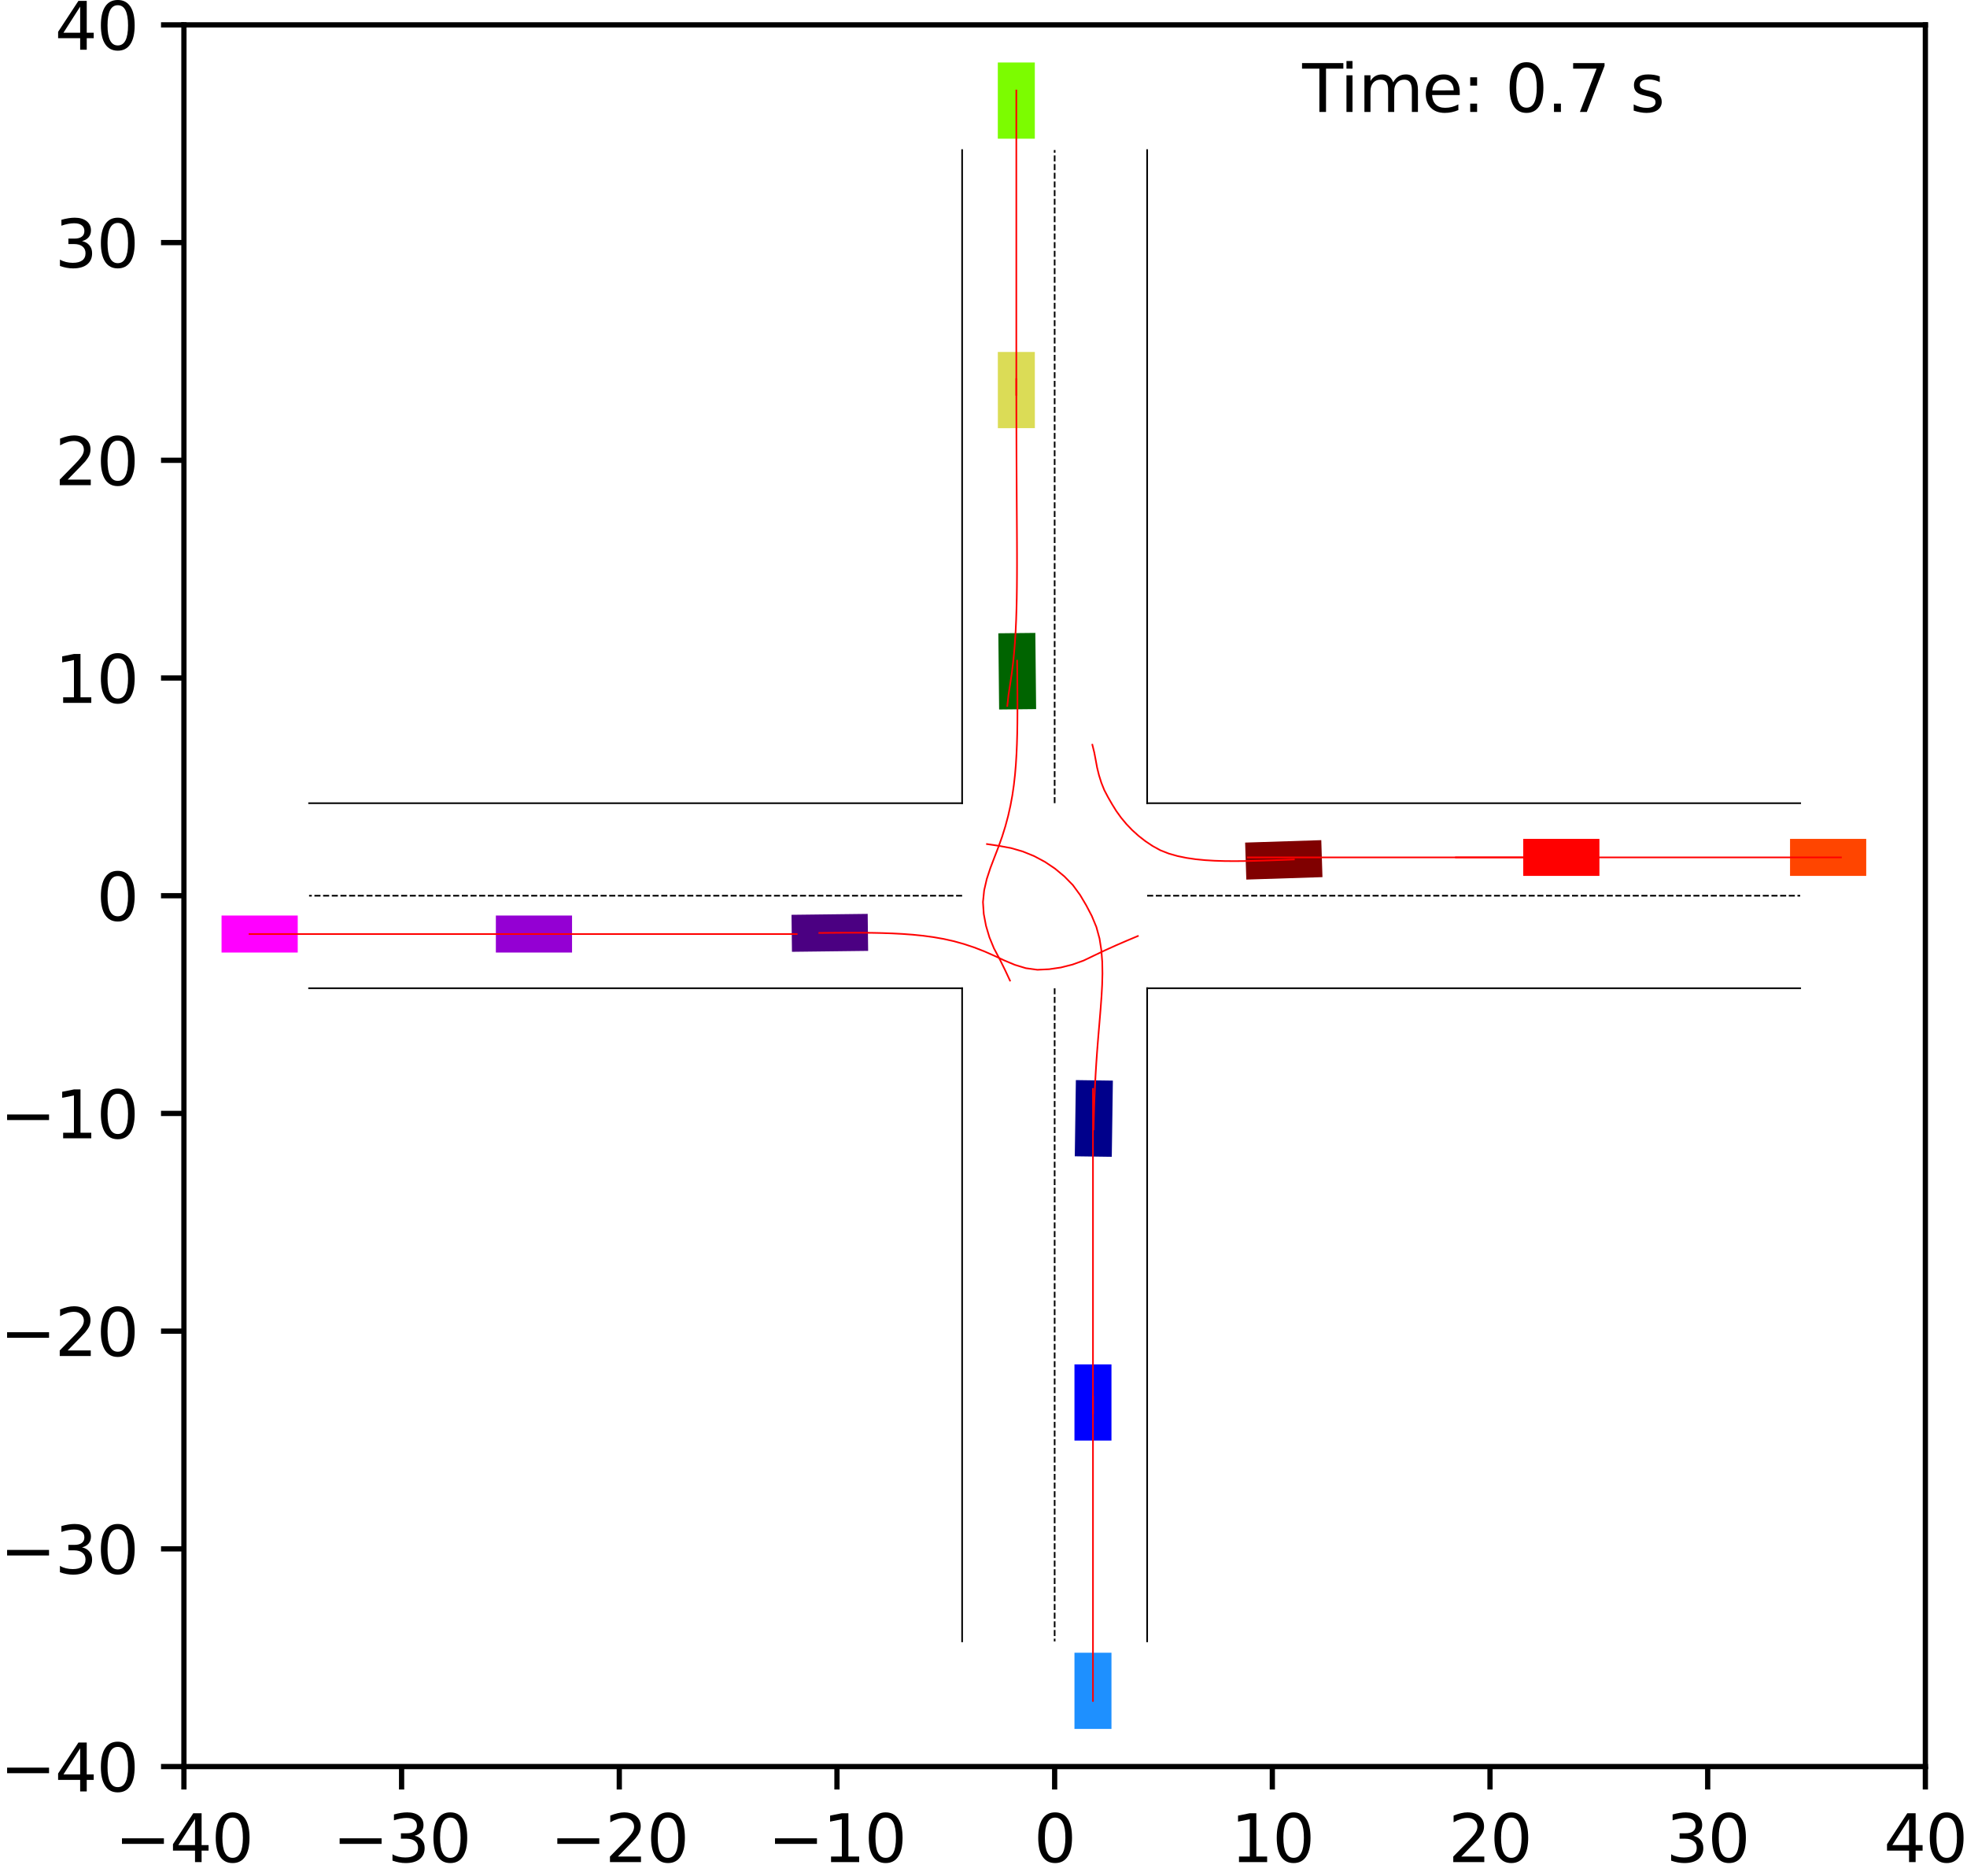 <?xml version="1.0" encoding="utf-8" standalone="no"?>
<!DOCTYPE svg PUBLIC "-//W3C//DTD SVG 1.1//EN"
  "http://www.w3.org/Graphics/SVG/1.1/DTD/svg11.dtd">
<svg xmlns:xlink="http://www.w3.org/1999/xlink" width="300.579pt" height="286.589pt" viewBox="0 0 300.579 286.589" xmlns="http://www.w3.org/2000/svg" version="1.1">
 <defs>
  <style type="text/css">*{stroke-linejoin: round; stroke-linecap: butt}</style>
 </defs>
 <g id="figure_1">
  <g id="patch_1">
   <path d="M 0 286.589 
L 300.579 286.589 
L 300.579 0 
L 0 0 
z
" style="fill: #ffffff"/>
  </g>
  <g id="axes_1">
   <g id="patch_2">
    <path d="M 28.105 269.911 
L 294.217 269.911 
L 294.217 3.799 
L 28.105 3.799 
z
" style="fill: #ffffff"/>
   </g>
   <g id="patch_3">
    <path d="M 169.892 176.748 
L 170.059 165.107 
L 164.405 165.026 
L 164.238 176.667 
z
" clip-path="url(#pef4319345b)" style="fill: #00008b"/>
   </g>
   <g id="patch_4">
    <path d="M 201.906 128.365 
L 190.27 128.738 
L 190.451 134.39 
L 202.087 134.017 
z
" clip-path="url(#pef4319345b)" style="fill: #800000"/>
   </g>
   <g id="patch_5">
    <path d="M 152.555 96.761 
L 152.677 108.402 
L 158.332 108.343 
L 158.21 96.701 
z
" clip-path="url(#pef4319345b)" style="fill: #006400"/>
   </g>
   <g id="patch_6">
    <path d="M 121.02 145.426 
L 132.661 145.284 
L 132.592 139.63 
L 120.951 139.772 
z
" clip-path="url(#pef4319345b)" style="fill: #4b0082"/>
   </g>
   <g id="patch_7">
    <path d="M 169.844 220.104 
L 169.844 208.462 
L 164.189 208.462 
L 164.189 220.104 
z
" clip-path="url(#pef4319345b)" style="fill: #0000ff"/>
   </g>
   <g id="patch_8">
    <path d="M 244.409 128.172 
L 232.767 128.172 
L 232.767 133.827 
L 244.409 133.827 
z
" clip-path="url(#pef4319345b)" style="fill: #ff0000"/>
   </g>
   <g id="patch_9">
    <path d="M 152.478 53.776 
L 152.484 65.419 
L 158.139 65.416 
L 158.133 53.773 
z
" clip-path="url(#pef4319345b)" style="fill: #dbdc56"/>
   </g>
   <g id="patch_10">
    <path d="M 75.773 145.538 
L 87.415 145.538 
L 87.415 139.884 
L 75.773 139.884 
z
" clip-path="url(#pef4319345b)" style="fill: #9400d3"/>
   </g>
   <g id="patch_11">
    <path d="M 169.844 264.161 
L 169.844 252.519 
L 164.189 252.519 
L 164.189 264.161 
z
" clip-path="url(#pef4319345b)" style="fill: #1e90ff"/>
   </g>
   <g id="patch_12">
    <path d="M 285.179 128.172 
L 273.537 128.172 
L 273.537 133.827 
L 285.179 133.827 
z
" clip-path="url(#pef4319345b)" style="fill: #ff4500"/>
   </g>
   <g id="patch_13">
    <path d="M 152.477 9.549 
L 152.477 21.192 
L 158.132 21.192 
L 158.132 9.549 
z
" clip-path="url(#pef4319345b)" style="fill: #7cfc00"/>
   </g>
   <g id="patch_14">
    <path d="M 33.855 145.538 
L 45.497 145.538 
L 45.497 139.884 
L 33.855 139.884 
z
" clip-path="url(#pef4319345b)" style="fill: #ff00ff"/>
   </g>
   <g id="matplotlib.axis_1">
    <g id="xtick_1">
     <g id="line2d_1">
      <defs>
       <path id="m11482f58c5" d="M 0 0 
L 0 3.5 
" style="stroke: #000000; stroke-width: 0.8"/>
      </defs>
      <g>
       <use xlink:href="#m11482f58c5" x="28.105" y="269.911" style="stroke: #000000; stroke-width: 0.8"/>
      </g>
     </g>
     <g id="text_1">
      <!-- −40 -->
      <g transform="translate(17.552 284.51) scale(0.1 -0.1)">
       <defs>
        <path id="DejaVuSans-2212" d="M 678 2272 
L 4684 2272 
L 4684 1741 
L 678 1741 
L 678 2272 
z
" transform="scale(0.016)"/>
        <path id="DejaVuSans-34" d="M 2419 4116 
L 825 1625 
L 2419 1625 
L 2419 4116 
z
M 2253 4666 
L 3047 4666 
L 3047 1625 
L 3713 1625 
L 3713 1100 
L 3047 1100 
L 3047 0 
L 2419 0 
L 2419 1100 
L 313 1100 
L 313 1709 
L 2253 4666 
z
" transform="scale(0.016)"/>
        <path id="DejaVuSans-30" d="M 2034 4250 
Q 1547 4250 1301 3770 
Q 1056 3291 1056 2328 
Q 1056 1369 1301 889 
Q 1547 409 2034 409 
Q 2525 409 2770 889 
Q 3016 1369 3016 2328 
Q 3016 3291 2770 3770 
Q 2525 4250 2034 4250 
z
M 2034 4750 
Q 2819 4750 3233 4129 
Q 3647 3509 3647 2328 
Q 3647 1150 3233 529 
Q 2819 -91 2034 -91 
Q 1250 -91 836 529 
Q 422 1150 422 2328 
Q 422 3509 836 4129 
Q 1250 4750 2034 4750 
z
" transform="scale(0.016)"/>
       </defs>
       <use xlink:href="#DejaVuSans-2212"/>
       <use xlink:href="#DejaVuSans-34" x="83.789"/>
       <use xlink:href="#DejaVuSans-30" x="147.412"/>
      </g>
     </g>
    </g>
    <g id="xtick_2">
     <g id="line2d_2">
      <g>
       <use xlink:href="#m11482f58c5" x="61.369" y="269.911" style="stroke: #000000; stroke-width: 0.8"/>
      </g>
     </g>
     <g id="text_2">
      <!-- −30 -->
      <g transform="translate(50.816 284.51) scale(0.1 -0.1)">
       <defs>
        <path id="DejaVuSans-33" d="M 2597 2516 
Q 3050 2419 3304 2112 
Q 3559 1806 3559 1356 
Q 3559 666 3084 287 
Q 2609 -91 1734 -91 
Q 1441 -91 1130 -33 
Q 819 25 488 141 
L 488 750 
Q 750 597 1062 519 
Q 1375 441 1716 441 
Q 2309 441 2620 675 
Q 2931 909 2931 1356 
Q 2931 1769 2642 2001 
Q 2353 2234 1838 2234 
L 1294 2234 
L 1294 2753 
L 1863 2753 
Q 2328 2753 2575 2939 
Q 2822 3125 2822 3475 
Q 2822 3834 2567 4026 
Q 2313 4219 1838 4219 
Q 1578 4219 1281 4162 
Q 984 4106 628 3988 
L 628 4550 
Q 988 4650 1302 4700 
Q 1616 4750 1894 4750 
Q 2613 4750 3031 4423 
Q 3450 4097 3450 3541 
Q 3450 3153 3228 2886 
Q 3006 2619 2597 2516 
z
" transform="scale(0.016)"/>
       </defs>
       <use xlink:href="#DejaVuSans-2212"/>
       <use xlink:href="#DejaVuSans-33" x="83.789"/>
       <use xlink:href="#DejaVuSans-30" x="147.412"/>
      </g>
     </g>
    </g>
    <g id="xtick_3">
     <g id="line2d_3">
      <g>
       <use xlink:href="#m11482f58c5" x="94.633" y="269.911" style="stroke: #000000; stroke-width: 0.8"/>
      </g>
     </g>
     <g id="text_3">
      <!-- −20 -->
      <g transform="translate(84.08 284.51) scale(0.1 -0.1)">
       <defs>
        <path id="DejaVuSans-32" d="M 1228 531 
L 3431 531 
L 3431 0 
L 469 0 
L 469 531 
Q 828 903 1448 1529 
Q 2069 2156 2228 2338 
Q 2531 2678 2651 2914 
Q 2772 3150 2772 3378 
Q 2772 3750 2511 3984 
Q 2250 4219 1831 4219 
Q 1534 4219 1204 4116 
Q 875 4013 500 3803 
L 500 4441 
Q 881 4594 1212 4672 
Q 1544 4750 1819 4750 
Q 2544 4750 2975 4387 
Q 3406 4025 3406 3419 
Q 3406 3131 3298 2873 
Q 3191 2616 2906 2266 
Q 2828 2175 2409 1742 
Q 1991 1309 1228 531 
z
" transform="scale(0.016)"/>
       </defs>
       <use xlink:href="#DejaVuSans-2212"/>
       <use xlink:href="#DejaVuSans-32" x="83.789"/>
       <use xlink:href="#DejaVuSans-30" x="147.412"/>
      </g>
     </g>
    </g>
    <g id="xtick_4">
     <g id="line2d_4">
      <g>
       <use xlink:href="#m11482f58c5" x="127.897" y="269.911" style="stroke: #000000; stroke-width: 0.8"/>
      </g>
     </g>
     <g id="text_4">
      <!-- −10 -->
      <g transform="translate(117.344 284.51) scale(0.1 -0.1)">
       <defs>
        <path id="DejaVuSans-31" d="M 794 531 
L 1825 531 
L 1825 4091 
L 703 3866 
L 703 4441 
L 1819 4666 
L 2450 4666 
L 2450 531 
L 3481 531 
L 3481 0 
L 794 0 
L 794 531 
z
" transform="scale(0.016)"/>
       </defs>
       <use xlink:href="#DejaVuSans-2212"/>
       <use xlink:href="#DejaVuSans-31" x="83.789"/>
       <use xlink:href="#DejaVuSans-30" x="147.412"/>
      </g>
     </g>
    </g>
    <g id="xtick_5">
     <g id="line2d_5">
      <g>
       <use xlink:href="#m11482f58c5" x="161.161" y="269.911" style="stroke: #000000; stroke-width: 0.8"/>
      </g>
     </g>
     <g id="text_5">
      <!-- 0 -->
      <g transform="translate(157.979 284.51) scale(0.1 -0.1)">
       <use xlink:href="#DejaVuSans-30"/>
      </g>
     </g>
    </g>
    <g id="xtick_6">
     <g id="line2d_6">
      <g>
       <use xlink:href="#m11482f58c5" x="194.425" y="269.911" style="stroke: #000000; stroke-width: 0.8"/>
      </g>
     </g>
     <g id="text_6">
      <!-- 10 -->
      <g transform="translate(188.062 284.51) scale(0.1 -0.1)">
       <use xlink:href="#DejaVuSans-31"/>
       <use xlink:href="#DejaVuSans-30" x="63.623"/>
      </g>
     </g>
    </g>
    <g id="xtick_7">
     <g id="line2d_7">
      <g>
       <use xlink:href="#m11482f58c5" x="227.689" y="269.911" style="stroke: #000000; stroke-width: 0.8"/>
      </g>
     </g>
     <g id="text_7">
      <!-- 20 -->
      <g transform="translate(221.326 284.51) scale(0.1 -0.1)">
       <use xlink:href="#DejaVuSans-32"/>
       <use xlink:href="#DejaVuSans-30" x="63.623"/>
      </g>
     </g>
    </g>
    <g id="xtick_8">
     <g id="line2d_8">
      <g>
       <use xlink:href="#m11482f58c5" x="260.953" y="269.911" style="stroke: #000000; stroke-width: 0.8"/>
      </g>
     </g>
     <g id="text_8">
      <!-- 30 -->
      <g transform="translate(254.59 284.51) scale(0.1 -0.1)">
       <use xlink:href="#DejaVuSans-33"/>
       <use xlink:href="#DejaVuSans-30" x="63.623"/>
      </g>
     </g>
    </g>
    <g id="xtick_9">
     <g id="line2d_9">
      <g>
       <use xlink:href="#m11482f58c5" x="294.217" y="269.911" style="stroke: #000000; stroke-width: 0.8"/>
      </g>
     </g>
     <g id="text_9">
      <!-- 40 -->
      <g transform="translate(287.854 284.51) scale(0.1 -0.1)">
       <use xlink:href="#DejaVuSans-34"/>
       <use xlink:href="#DejaVuSans-30" x="63.623"/>
      </g>
     </g>
    </g>
   </g>
   <g id="matplotlib.axis_2">
    <g id="ytick_1">
     <g id="line2d_10">
      <defs>
       <path id="m379820cb51" d="M 0 0 
L -3.5 0 
" style="stroke: #000000; stroke-width: 0.8"/>
      </defs>
      <g>
       <use xlink:href="#m379820cb51" x="28.105" y="269.911" style="stroke: #000000; stroke-width: 0.8"/>
      </g>
     </g>
     <g id="text_10">
      <!-- −40 -->
      <g transform="translate(0 273.71) scale(0.1 -0.1)">
       <use xlink:href="#DejaVuSans-2212"/>
       <use xlink:href="#DejaVuSans-34" x="83.789"/>
       <use xlink:href="#DejaVuSans-30" x="147.412"/>
      </g>
     </g>
    </g>
    <g id="ytick_2">
     <g id="line2d_11">
      <g>
       <use xlink:href="#m379820cb51" x="28.105" y="236.647" style="stroke: #000000; stroke-width: 0.8"/>
      </g>
     </g>
     <g id="text_11">
      <!-- −30 -->
      <g transform="translate(0 240.446) scale(0.1 -0.1)">
       <use xlink:href="#DejaVuSans-2212"/>
       <use xlink:href="#DejaVuSans-33" x="83.789"/>
       <use xlink:href="#DejaVuSans-30" x="147.412"/>
      </g>
     </g>
    </g>
    <g id="ytick_3">
     <g id="line2d_12">
      <g>
       <use xlink:href="#m379820cb51" x="28.105" y="203.383" style="stroke: #000000; stroke-width: 0.8"/>
      </g>
     </g>
     <g id="text_12">
      <!-- −20 -->
      <g transform="translate(0 207.182) scale(0.1 -0.1)">
       <use xlink:href="#DejaVuSans-2212"/>
       <use xlink:href="#DejaVuSans-32" x="83.789"/>
       <use xlink:href="#DejaVuSans-30" x="147.412"/>
      </g>
     </g>
    </g>
    <g id="ytick_4">
     <g id="line2d_13">
      <g>
       <use xlink:href="#m379820cb51" x="28.105" y="170.119" style="stroke: #000000; stroke-width: 0.8"/>
      </g>
     </g>
     <g id="text_13">
      <!-- −10 -->
      <g transform="translate(0 173.918) scale(0.1 -0.1)">
       <use xlink:href="#DejaVuSans-2212"/>
       <use xlink:href="#DejaVuSans-31" x="83.789"/>
       <use xlink:href="#DejaVuSans-30" x="147.412"/>
      </g>
     </g>
    </g>
    <g id="ytick_5">
     <g id="line2d_14">
      <g>
       <use xlink:href="#m379820cb51" x="28.105" y="136.855" style="stroke: #000000; stroke-width: 0.8"/>
      </g>
     </g>
     <g id="text_14">
      <!-- 0 -->
      <g transform="translate(14.742 140.654) scale(0.1 -0.1)">
       <use xlink:href="#DejaVuSans-30"/>
      </g>
     </g>
    </g>
    <g id="ytick_6">
     <g id="line2d_15">
      <g>
       <use xlink:href="#m379820cb51" x="28.105" y="103.591" style="stroke: #000000; stroke-width: 0.8"/>
      </g>
     </g>
     <g id="text_15">
      <!-- 10 -->
      <g transform="translate(8.38 107.39) scale(0.1 -0.1)">
       <use xlink:href="#DejaVuSans-31"/>
       <use xlink:href="#DejaVuSans-30" x="63.623"/>
      </g>
     </g>
    </g>
    <g id="ytick_7">
     <g id="line2d_16">
      <g>
       <use xlink:href="#m379820cb51" x="28.105" y="70.327" style="stroke: #000000; stroke-width: 0.8"/>
      </g>
     </g>
     <g id="text_16">
      <!-- 20 -->
      <g transform="translate(8.38 74.126) scale(0.1 -0.1)">
       <use xlink:href="#DejaVuSans-32"/>
       <use xlink:href="#DejaVuSans-30" x="63.623"/>
      </g>
     </g>
    </g>
    <g id="ytick_8">
     <g id="line2d_17">
      <g>
       <use xlink:href="#m379820cb51" x="28.105" y="37.063" style="stroke: #000000; stroke-width: 0.8"/>
      </g>
     </g>
     <g id="text_17">
      <!-- 30 -->
      <g transform="translate(8.38 40.862) scale(0.1 -0.1)">
       <use xlink:href="#DejaVuSans-33"/>
       <use xlink:href="#DejaVuSans-30" x="63.623"/>
      </g>
     </g>
    </g>
    <g id="ytick_9">
     <g id="line2d_18">
      <g>
       <use xlink:href="#m379820cb51" x="28.105" y="3.799" style="stroke: #000000; stroke-width: 0.8"/>
      </g>
     </g>
     <g id="text_18">
      <!-- 40 -->
      <g transform="translate(8.38 7.598) scale(0.1 -0.1)">
       <use xlink:href="#DejaVuSans-34"/>
       <use xlink:href="#DejaVuSans-30" x="63.623"/>
      </g>
     </g>
    </g>
   </g>
   <g id="line2d_19">
    <path d="M 175.298 250.784 
L 175.298 150.992 
" clip-path="url(#pef4319345b)" style="fill: none; stroke: #000000; stroke-width: 0.25; stroke-linecap: square"/>
   </g>
   <g id="line2d_20">
    <path d="M 175.298 150.992 
L 275.09 150.992 
" clip-path="url(#pef4319345b)" style="fill: none; stroke: #000000; stroke-width: 0.25; stroke-linecap: square"/>
   </g>
   <g id="line2d_21">
    <path d="M 275.09 122.718 
L 175.298 122.718 
" clip-path="url(#pef4319345b)" style="fill: none; stroke: #000000; stroke-width: 0.25; stroke-linecap: square"/>
   </g>
   <g id="line2d_22">
    <path d="M 175.298 122.718 
L 175.298 22.926 
" clip-path="url(#pef4319345b)" style="fill: none; stroke: #000000; stroke-width: 0.25; stroke-linecap: square"/>
   </g>
   <g id="line2d_23">
    <path d="M 147.023 22.926 
L 147.023 122.718 
" clip-path="url(#pef4319345b)" style="fill: none; stroke: #000000; stroke-width: 0.25; stroke-linecap: square"/>
   </g>
   <g id="line2d_24">
    <path d="M 147.023 122.718 
L 47.231 122.718 
" clip-path="url(#pef4319345b)" style="fill: none; stroke: #000000; stroke-width: 0.25; stroke-linecap: square"/>
   </g>
   <g id="line2d_25">
    <path d="M 47.231 150.992 
L 147.023 150.992 
" clip-path="url(#pef4319345b)" style="fill: none; stroke: #000000; stroke-width: 0.25; stroke-linecap: square"/>
   </g>
   <g id="line2d_26">
    <path d="M 147.023 150.992 
L 147.023 250.784 
" clip-path="url(#pef4319345b)" style="fill: none; stroke: #000000; stroke-width: 0.25; stroke-linecap: square"/>
   </g>
   <g id="line2d_27">
    <path d="M 175.298 136.855 
L 275.09 136.855 
" clip-path="url(#pef4319345b)" style="fill: none; stroke-dasharray: 0.925,0.4; stroke-dashoffset: 0; stroke: #000000; stroke-width: 0.25"/>
   </g>
   <g id="line2d_28">
    <path d="M 161.161 122.718 
L 161.161 22.926 
" clip-path="url(#pef4319345b)" style="fill: none; stroke-dasharray: 0.925,0.4; stroke-dashoffset: 0; stroke: #000000; stroke-width: 0.25"/>
   </g>
   <g id="line2d_29">
    <path d="M 147.023 136.855 
L 47.231 136.855 
" clip-path="url(#pef4319345b)" style="fill: none; stroke-dasharray: 0.925,0.4; stroke-dashoffset: 0; stroke: #000000; stroke-width: 0.25"/>
   </g>
   <g id="line2d_30">
    <path d="M 161.161 150.992 
L 161.161 250.784 
" clip-path="url(#pef4319345b)" style="fill: none; stroke-dasharray: 0.925,0.4; stroke-dashoffset: 0; stroke: #000000; stroke-width: 0.25"/>
   </g>
   <g id="line2d_31">
    <path d="M 167.108 172.557 
L 167.149 170.887 
L 167.196 169.216 
L 167.256 167.544 
L 167.33 165.87 
L 167.418 164.192 
L 167.521 162.51 
L 167.638 160.822 
L 167.769 159.128 
L 167.909 157.427 
L 168.054 155.716 
L 168.195 153.993 
L 168.322 152.258 
L 168.419 150.509 
L 168.465 148.744 
L 168.435 146.966 
L 168.298 145.178 
L 168.018 143.395 
L 167.539 141.641 
L 166.84 139.951 
L 165.987 138.322 
L 165.045 136.734 
L 163.951 135.239 
L 162.654 133.912 
L 161.224 132.722 
L 159.679 131.683 
L 158.032 130.806 
L 156.302 130.101 
L 154.507 129.577 
L 152.668 129.239 
L 150.818 128.963 
" clip-path="url(#pef4319345b)" style="fill: none; stroke: #ff0000; stroke-width: 0.25; stroke-linecap: square"/>
   </g>
   <g id="line2d_32">
    <path d="M 197.72 131.315 
L 196.179 131.377 
L 194.642 131.434 
L 193.112 131.486 
L 191.59 131.529 
L 190.078 131.559 
L 188.577 131.571 
L 187.088 131.558 
L 185.615 131.512 
L 184.158 131.424 
L 182.722 131.284 
L 181.311 131.079 
L 179.933 130.795 
L 178.597 130.414 
L 177.32 129.913 
L 176.133 129.263 
L 175.023 128.52 
L 173.982 127.709 
L 173.016 126.836 
L 172.125 125.907 
L 171.313 124.931 
L 170.58 123.912 
L 169.927 122.859 
L 169.316 121.796 
L 168.75 120.72 
L 168.301 119.6 
L 167.939 118.455 
L 167.653 117.292 
L 167.435 116.117 
L 167.21 114.945 
L 166.923 113.786 
" clip-path="url(#pef4319345b)" style="fill: none; stroke: #ff0000; stroke-width: 0.25; stroke-linecap: square"/>
   </g>
   <g id="line2d_33">
    <path d="M 155.425 100.939 
L 155.443 102.552 
L 155.459 104.157 
L 155.472 105.754 
L 155.479 107.346 
L 155.478 108.931 
L 155.467 110.512 
L 155.442 112.089 
L 155.398 113.662 
L 155.331 115.233 
L 155.235 116.804 
L 155.103 118.374 
L 154.927 119.945 
L 154.699 121.518 
L 154.408 123.091 
L 154.054 124.667 
L 153.631 126.244 
L 153.138 127.823 
L 152.575 129.405 
L 151.959 130.996 
L 151.343 132.617 
L 150.792 134.29 
L 150.389 136.031 
L 150.208 137.83 
L 150.329 139.649 
L 150.671 141.448 
L 151.193 143.206 
L 151.889 144.903 
L 152.75 146.521 
L 153.561 148.163 
L 154.337 149.822 
" clip-path="url(#pef4319345b)" style="fill: none; stroke: #ff0000; stroke-width: 0.25; stroke-linecap: square"/>
   </g>
   <g id="line2d_34">
    <path d="M 125.201 142.545 
L 126.806 142.528 
L 128.405 142.515 
L 130 142.508 
L 131.589 142.511 
L 133.174 142.526 
L 134.755 142.559 
L 136.333 142.613 
L 137.91 142.695 
L 139.484 142.811 
L 141.057 142.971 
L 142.628 143.183 
L 144.196 143.458 
L 145.76 143.807 
L 147.316 144.241 
L 148.866 144.756 
L 150.407 145.354 
L 151.941 146.031 
L 153.485 146.75 
L 155.081 147.417 
L 156.761 147.928 
L 158.525 148.171 
L 160.321 148.086 
L 162.115 147.822 
L 163.88 147.378 
L 165.594 146.758 
L 167.237 145.97 
L 168.88 145.187 
L 170.538 144.44 
L 172.205 143.719 
L 173.88 143.016 
" clip-path="url(#pef4319345b)" style="fill: none; stroke: #ff0000; stroke-width: 0.25; stroke-linecap: square"/>
   </g>
   <g id="line2d_35">
    <path d="M 167.017 215.935 
L 167.017 214.283 
L 167.017 212.631 
L 167.017 210.978 
L 167.017 209.326 
L 167.017 207.674 
L 167.017 206.022 
L 167.017 204.37 
L 167.017 202.718 
L 167.017 201.066 
L 167.017 199.414 
L 167.017 197.762 
L 167.017 196.109 
L 167.017 194.457 
L 167.017 192.805 
L 167.017 191.153 
L 167.017 189.501 
L 167.017 187.849 
L 167.017 186.197 
L 167.017 184.545 
L 167.017 182.893 
L 167.017 181.24 
L 167.017 179.588 
L 167.017 177.936 
L 167.017 176.284 
L 167.017 174.632 
L 167.017 172.98 
L 167.017 171.328 
L 167.017 169.676 
L 167.017 168.024 
L 167.017 166.371 
" clip-path="url(#pef4319345b)" style="fill: none; stroke: #ff0000; stroke-width: 0.25; stroke-linecap: square"/>
   </g>
   <g id="line2d_36">
    <path d="M 240.24 130.999 
L 238.588 130.999 
L 236.936 130.999 
L 235.284 130.999 
L 233.632 130.999 
L 231.98 130.999 
L 230.328 130.999 
L 228.676 130.999 
L 227.023 130.999 
L 225.371 130.999 
L 223.719 130.999 
L 222.067 130.999 
L 220.415 130.999 
L 218.763 130.999 
L 217.111 130.999 
L 215.459 130.999 
L 213.807 130.999 
L 212.154 130.999 
L 210.502 130.999 
L 208.85 130.999 
L 207.198 130.999 
L 205.546 130.999 
L 203.894 130.999 
L 202.242 130.999 
L 200.59 130.999 
L 198.938 130.999 
L 197.285 130.999 
L 195.633 130.999 
L 193.981 130.999 
L 192.329 130.999 
L 190.677 130.999 
" clip-path="url(#pef4319345b)" style="fill: none; stroke: #ff0000; stroke-width: 0.25; stroke-linecap: square"/>
   </g>
   <g id="line2d_37">
    <path d="M 155.307 57.922 
L 155.309 59.596 
L 155.311 61.27 
L 155.313 62.944 
L 155.317 64.617 
L 155.321 66.291 
L 155.326 67.964 
L 155.332 69.637 
L 155.339 71.31 
L 155.348 72.983 
L 155.357 74.655 
L 155.366 76.327 
L 155.376 77.998 
L 155.386 79.668 
L 155.396 81.338 
L 155.404 83.007 
L 155.409 84.675 
L 155.41 86.343 
L 155.405 88.009 
L 155.393 89.675 
L 155.37 91.339 
L 155.333 93.002 
L 155.28 94.664 
L 155.205 96.324 
L 155.105 97.981 
L 154.975 99.636 
L 154.81 101.287 
L 154.605 102.932 
L 154.356 104.572 
L 154.108 106.211 
L 153.926 107.859 
" clip-path="url(#pef4319345b)" style="fill: none; stroke: #ff0000; stroke-width: 0.25; stroke-linecap: square"/>
   </g>
   <g id="line2d_38">
    <path d="M 80.209 142.711 
L 81.594 142.711 
L 82.979 142.711 
L 84.363 142.711 
L 85.748 142.711 
L 87.133 142.711 
L 88.517 142.711 
L 89.902 142.711 
L 91.287 142.711 
L 92.671 142.711 
L 94.056 142.711 
L 95.441 142.711 
L 96.825 142.711 
L 98.21 142.711 
L 99.595 142.711 
L 100.98 142.711 
L 102.364 142.711 
L 103.749 142.711 
L 105.134 142.711 
L 106.518 142.711 
L 107.903 142.711 
L 109.288 142.711 
L 110.672 142.711 
L 112.057 142.711 
L 113.442 142.711 
L 114.827 142.711 
L 116.211 142.711 
L 117.596 142.711 
L 118.981 142.711 
L 120.365 142.711 
L 121.75 142.711 
" clip-path="url(#pef4319345b)" style="fill: none; stroke: #ff0000; stroke-width: 0.25; stroke-linecap: square"/>
   </g>
   <g id="line2d_39">
    <path d="M 167.017 259.89 
L 167.017 258.34 
L 167.017 256.79 
L 167.017 255.239 
L 167.017 253.689 
L 167.017 252.139 
L 167.017 250.588 
L 167.017 249.038 
L 167.017 247.488 
L 167.017 245.937 
L 167.017 244.387 
L 167.017 242.837 
L 167.017 241.286 
L 167.017 239.736 
L 167.017 238.186 
L 167.017 236.635 
L 167.017 235.085 
L 167.017 233.535 
L 167.017 231.984 
L 167.017 230.434 
L 167.017 228.884 
L 167.017 227.333 
L 167.017 225.783 
L 167.017 224.233 
L 167.017 222.682 
L 167.017 221.132 
L 167.017 219.582 
L 167.017 218.031 
L 167.017 216.481 
L 167.017 214.931 
L 167.017 213.38 
" clip-path="url(#pef4319345b)" style="fill: none; stroke: #ff0000; stroke-width: 0.25; stroke-linecap: square"/>
   </g>
   <g id="line2d_40">
    <path d="M 281.319 130.999 
L 279.358 130.999 
L 277.397 130.999 
L 275.436 130.999 
L 273.474 130.999 
L 271.513 130.999 
L 269.552 130.999 
L 267.591 130.999 
L 265.629 130.999 
L 263.668 130.999 
L 261.707 130.999 
L 259.745 130.999 
L 257.784 130.999 
L 255.823 130.999 
L 253.862 130.999 
L 251.9 130.999 
L 249.939 130.999 
L 247.978 130.999 
L 246.017 130.999 
L 244.055 130.999 
L 242.094 130.999 
L 240.133 130.999 
L 238.171 130.999 
L 236.21 130.999 
L 234.249 130.999 
L 232.288 130.999 
L 230.326 130.999 
L 228.365 130.999 
L 226.404 130.999 
L 224.443 130.999 
L 222.481 130.999 
" clip-path="url(#pef4319345b)" style="fill: none; stroke: #ff0000; stroke-width: 0.25; stroke-linecap: square"/>
   </g>
   <g id="line2d_41">
    <path d="M 155.305 13.82 
L 155.305 15.37 
L 155.305 16.921 
L 155.305 18.471 
L 155.305 20.021 
L 155.305 21.572 
L 155.305 23.122 
L 155.305 24.672 
L 155.305 26.223 
L 155.305 27.773 
L 155.305 29.323 
L 155.305 30.874 
L 155.305 32.424 
L 155.305 33.974 
L 155.305 35.525 
L 155.305 37.075 
L 155.305 38.625 
L 155.305 40.176 
L 155.305 41.726 
L 155.305 43.276 
L 155.305 44.827 
L 155.305 46.377 
L 155.305 47.927 
L 155.305 49.478 
L 155.305 51.028 
L 155.305 52.578 
L 155.305 54.129 
L 155.305 55.679 
L 155.305 57.229 
L 155.305 58.78 
L 155.305 60.33 
" clip-path="url(#pef4319345b)" style="fill: none; stroke: #ff0000; stroke-width: 0.25; stroke-linecap: square"/>
   </g>
   <g id="line2d_42">
    <path d="M 38.125 142.711 
L 39.676 142.711 
L 41.226 142.711 
L 42.776 142.711 
L 44.327 142.711 
L 45.877 142.711 
L 47.427 142.711 
L 48.978 142.711 
L 50.528 142.711 
L 52.079 142.711 
L 53.629 142.711 
L 55.179 142.711 
L 56.73 142.711 
L 58.28 142.711 
L 59.83 142.711 
L 61.381 142.711 
L 62.931 142.711 
L 64.481 142.711 
L 66.032 142.711 
L 67.582 142.711 
L 69.132 142.711 
L 70.683 142.711 
L 72.233 142.711 
L 73.783 142.711 
L 75.334 142.711 
L 76.884 142.711 
L 78.434 142.711 
L 79.985 142.711 
L 81.535 142.711 
L 83.085 142.711 
L 84.636 142.711 
" clip-path="url(#pef4319345b)" style="fill: none; stroke: #ff0000; stroke-width: 0.25; stroke-linecap: square"/>
   </g>
   <g id="patch_15">
    <path d="M 28.105 269.911 
L 28.105 3.799 
" style="fill: none; stroke: #000000; stroke-width: 0.8; stroke-linejoin: miter; stroke-linecap: square"/>
   </g>
   <g id="patch_16">
    <path d="M 294.217 269.911 
L 294.217 3.799 
" style="fill: none; stroke: #000000; stroke-width: 0.8; stroke-linejoin: miter; stroke-linecap: square"/>
   </g>
   <g id="patch_17">
    <path d="M 28.105 269.911 
L 294.217 269.911 
" style="fill: none; stroke: #000000; stroke-width: 0.8; stroke-linejoin: miter; stroke-linecap: square"/>
   </g>
   <g id="patch_18">
    <path d="M 28.105 3.799 
L 294.217 3.799 
" style="fill: none; stroke: #000000; stroke-width: 0.8; stroke-linejoin: miter; stroke-linecap: square"/>
   </g>
   <g id="text_19">
    <!-- Time: 0.7 s -->
    <g transform="translate(198.995 17.105) scale(0.1 -0.1)">
     <defs>
      <path id="DejaVuSans-54" d="M -19 4666 
L 3928 4666 
L 3928 4134 
L 2272 4134 
L 2272 0 
L 1638 0 
L 1638 4134 
L -19 4134 
L -19 4666 
z
" transform="scale(0.016)"/>
      <path id="DejaVuSans-69" d="M 603 3500 
L 1178 3500 
L 1178 0 
L 603 0 
L 603 3500 
z
M 603 4863 
L 1178 4863 
L 1178 4134 
L 603 4134 
L 603 4863 
z
" transform="scale(0.016)"/>
      <path id="DejaVuSans-6d" d="M 3328 2828 
Q 3544 3216 3844 3400 
Q 4144 3584 4550 3584 
Q 5097 3584 5394 3201 
Q 5691 2819 5691 2113 
L 5691 0 
L 5113 0 
L 5113 2094 
Q 5113 2597 4934 2840 
Q 4756 3084 4391 3084 
Q 3944 3084 3684 2787 
Q 3425 2491 3425 1978 
L 3425 0 
L 2847 0 
L 2847 2094 
Q 2847 2600 2669 2842 
Q 2491 3084 2119 3084 
Q 1678 3084 1418 2786 
Q 1159 2488 1159 1978 
L 1159 0 
L 581 0 
L 581 3500 
L 1159 3500 
L 1159 2956 
Q 1356 3278 1631 3431 
Q 1906 3584 2284 3584 
Q 2666 3584 2933 3390 
Q 3200 3197 3328 2828 
z
" transform="scale(0.016)"/>
      <path id="DejaVuSans-65" d="M 3597 1894 
L 3597 1613 
L 953 1613 
Q 991 1019 1311 708 
Q 1631 397 2203 397 
Q 2534 397 2845 478 
Q 3156 559 3463 722 
L 3463 178 
Q 3153 47 2828 -22 
Q 2503 -91 2169 -91 
Q 1331 -91 842 396 
Q 353 884 353 1716 
Q 353 2575 817 3079 
Q 1281 3584 2069 3584 
Q 2775 3584 3186 3129 
Q 3597 2675 3597 1894 
z
M 3022 2063 
Q 3016 2534 2758 2815 
Q 2500 3097 2075 3097 
Q 1594 3097 1305 2825 
Q 1016 2553 972 2059 
L 3022 2063 
z
" transform="scale(0.016)"/>
      <path id="DejaVuSans-3a" d="M 750 794 
L 1409 794 
L 1409 0 
L 750 0 
L 750 794 
z
M 750 3309 
L 1409 3309 
L 1409 2516 
L 750 2516 
L 750 3309 
z
" transform="scale(0.016)"/>
      <path id="DejaVuSans-20" transform="scale(0.016)"/>
      <path id="DejaVuSans-2e" d="M 684 794 
L 1344 794 
L 1344 0 
L 684 0 
L 684 794 
z
" transform="scale(0.016)"/>
      <path id="DejaVuSans-37" d="M 525 4666 
L 3525 4666 
L 3525 4397 
L 1831 0 
L 1172 0 
L 2766 4134 
L 525 4134 
L 525 4666 
z
" transform="scale(0.016)"/>
      <path id="DejaVuSans-73" d="M 2834 3397 
L 2834 2853 
Q 2591 2978 2328 3040 
Q 2066 3103 1784 3103 
Q 1356 3103 1142 2972 
Q 928 2841 928 2578 
Q 928 2378 1081 2264 
Q 1234 2150 1697 2047 
L 1894 2003 
Q 2506 1872 2764 1633 
Q 3022 1394 3022 966 
Q 3022 478 2636 193 
Q 2250 -91 1575 -91 
Q 1294 -91 989 -36 
Q 684 19 347 128 
L 347 722 
Q 666 556 975 473 
Q 1284 391 1588 391 
Q 1994 391 2212 530 
Q 2431 669 2431 922 
Q 2431 1156 2273 1281 
Q 2116 1406 1581 1522 
L 1381 1569 
Q 847 1681 609 1914 
Q 372 2147 372 2553 
Q 372 3047 722 3315 
Q 1072 3584 1716 3584 
Q 2034 3584 2315 3537 
Q 2597 3491 2834 3397 
z
" transform="scale(0.016)"/>
     </defs>
     <use xlink:href="#DejaVuSans-54"/>
     <use xlink:href="#DejaVuSans-69" x="57.959"/>
     <use xlink:href="#DejaVuSans-6d" x="85.742"/>
     <use xlink:href="#DejaVuSans-65" x="183.154"/>
     <use xlink:href="#DejaVuSans-3a" x="244.678"/>
     <use xlink:href="#DejaVuSans-20" x="278.369"/>
     <use xlink:href="#DejaVuSans-30" x="310.156"/>
     <use xlink:href="#DejaVuSans-2e" x="373.779"/>
     <use xlink:href="#DejaVuSans-37" x="405.566"/>
     <use xlink:href="#DejaVuSans-20" x="469.189"/>
     <use xlink:href="#DejaVuSans-73" x="500.977"/>
    </g>
   </g>
  </g>
 </g>
 <defs>
  <clipPath id="pef4319345b">
   <rect x="28.105" y="3.799" width="266.112" height="266.112"/>
  </clipPath>
 </defs>
</svg>
